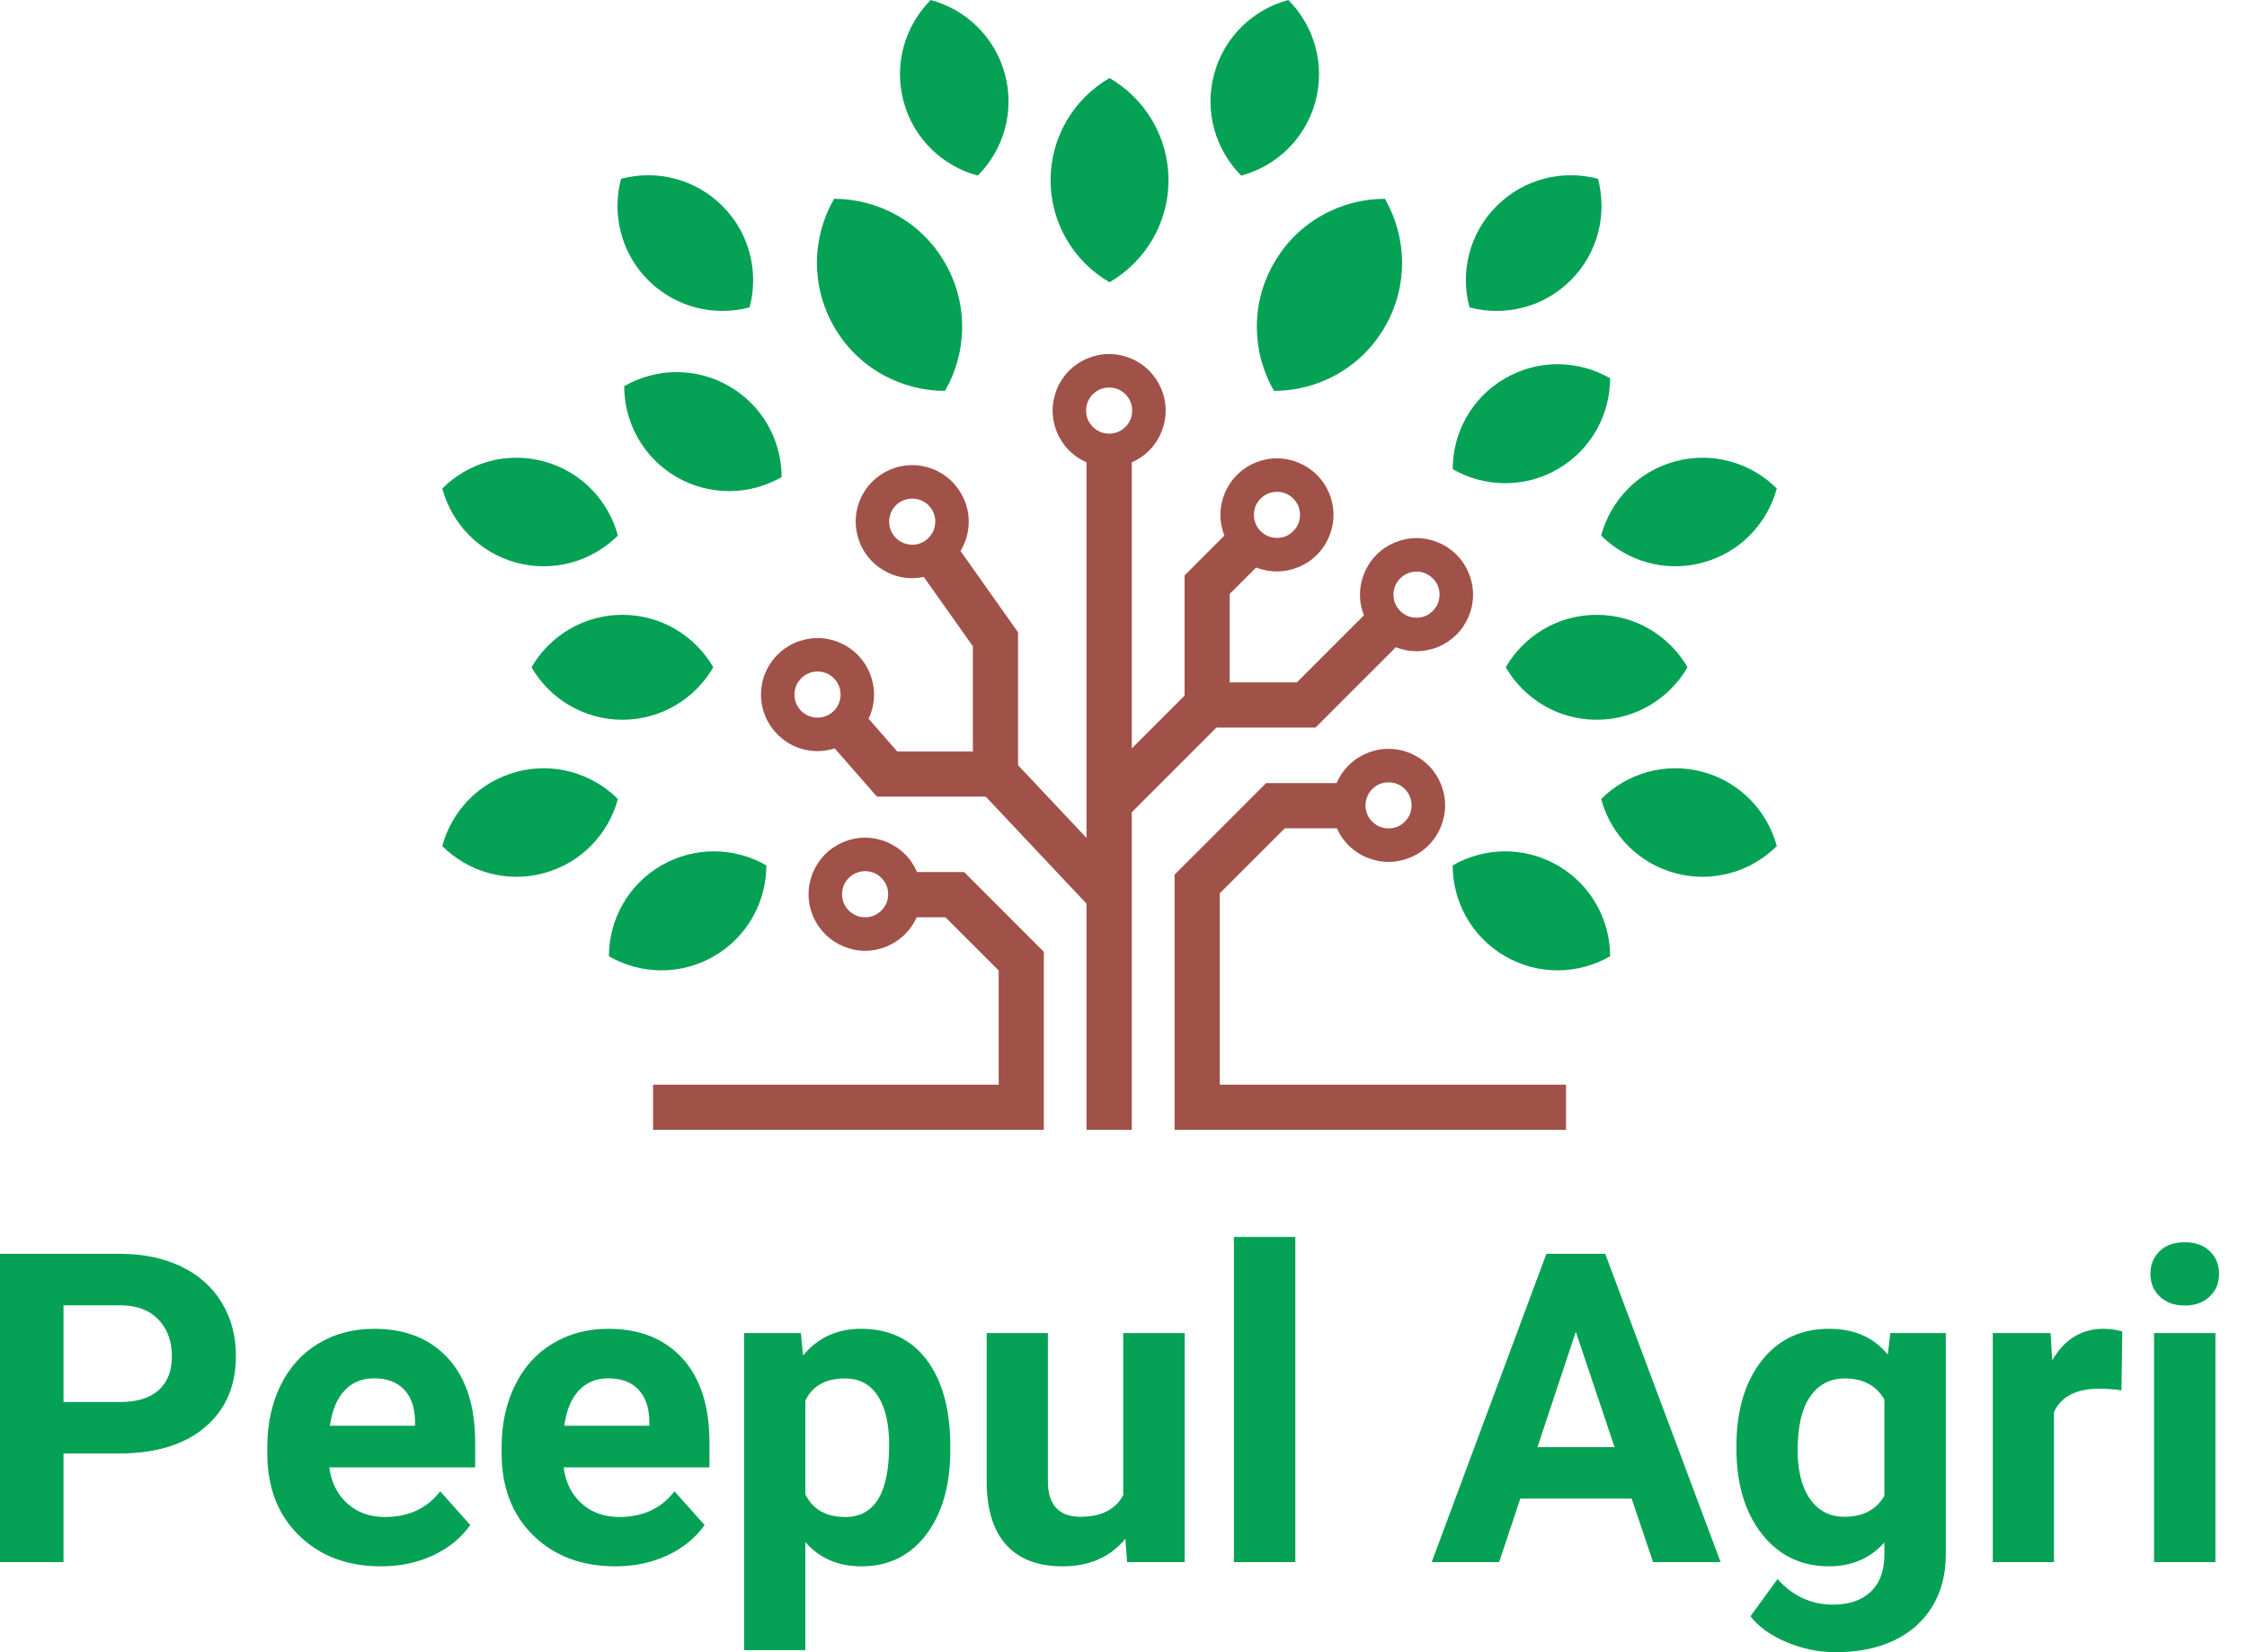 <svg width="68" height="50" viewBox="0 0 68 50" fill="none" xmlns="http://www.w3.org/2000/svg">
<path d="M1.922 43.986V47.273H0V37.944H3.637C4.336 37.944 4.954 38.073 5.485 38.329C6.016 38.585 6.425 38.95 6.711 39.42C6.997 39.892 7.14 40.431 7.14 41.031C7.14 41.945 6.827 42.667 6.201 43.194C5.576 43.721 4.712 43.986 3.605 43.986H1.922ZM1.922 42.428H3.637C4.145 42.428 4.534 42.309 4.801 42.07C5.068 41.831 5.201 41.488 5.201 41.045C5.201 40.588 5.066 40.218 4.797 39.936C4.528 39.654 4.156 39.51 3.681 39.502H1.922V42.428ZM11.529 47.401C10.511 47.401 9.685 47.089 9.046 46.465C8.408 45.842 8.089 45.012 8.089 43.973V43.793C8.089 43.097 8.222 42.476 8.491 41.926C8.76 41.376 9.143 40.954 9.636 40.658C10.129 40.361 10.691 40.213 11.322 40.213C12.272 40.213 13.017 40.512 13.563 41.109C14.107 41.708 14.38 42.553 14.38 43.651V44.407H9.965C10.026 44.86 10.206 45.224 10.508 45.497C10.809 45.77 11.19 45.908 11.65 45.908C12.363 45.908 12.922 45.65 13.322 45.131L14.232 46.151C13.953 46.543 13.58 46.85 13.104 47.07C12.63 47.292 12.105 47.401 11.529 47.401ZM11.317 41.712C10.949 41.712 10.652 41.837 10.424 42.083C10.195 42.33 10.049 42.684 9.984 43.147H12.56V42.999C12.553 42.589 12.441 42.271 12.227 42.049C12.014 41.824 11.709 41.712 11.317 41.712ZM18.619 47.401C17.604 47.401 16.775 47.089 16.137 46.465C15.5 45.842 15.18 45.012 15.18 43.973V43.793C15.18 43.097 15.314 42.476 15.583 41.926C15.85 41.376 16.233 40.954 16.726 40.658C17.221 40.361 17.782 40.213 18.413 40.213C19.362 40.213 20.109 40.512 20.653 41.109C21.197 41.708 21.47 42.553 21.47 43.651V44.407H17.056C17.116 44.86 17.297 45.224 17.598 45.497C17.899 45.77 18.28 45.908 18.741 45.908C19.455 45.908 20.012 45.65 20.412 45.131L21.322 46.151C21.044 46.543 20.67 46.85 20.196 47.07C19.721 47.292 19.196 47.401 18.619 47.401ZM18.407 41.712C18.04 41.712 17.742 41.837 17.515 42.083C17.285 42.33 17.139 42.684 17.075 43.147H19.651V42.999C19.643 42.589 19.531 42.271 19.317 42.049C19.105 41.824 18.801 41.712 18.407 41.712ZM28.759 43.871C28.759 44.94 28.517 45.794 28.032 46.437C27.548 47.079 26.892 47.401 26.068 47.401C25.369 47.401 24.802 47.159 24.372 46.67V49.938H22.52V40.342H24.237L24.302 41.02C24.751 40.48 25.334 40.213 26.055 40.213C26.91 40.213 27.575 40.529 28.049 41.16C28.522 41.793 28.759 42.663 28.759 43.774V43.871ZM26.908 43.734C26.908 43.09 26.794 42.593 26.564 42.241C26.337 41.892 26.005 41.716 25.57 41.716C24.988 41.716 24.59 41.939 24.372 42.383V45.222C24.597 45.679 25.001 45.908 25.583 45.908C26.466 45.908 26.908 45.184 26.908 43.734ZM34.057 46.568C33.598 47.123 32.967 47.401 32.16 47.401C31.416 47.401 30.85 47.187 30.459 46.761C30.069 46.334 29.868 45.707 29.86 44.883V40.342H31.712V44.818C31.712 45.54 32.042 45.901 32.698 45.901C33.325 45.901 33.759 45.682 33.992 45.247V40.342H35.852V47.273H34.108L34.057 46.568ZM39.2 47.273H37.341V37.432H39.2V47.273ZM49.378 45.351H46.008L45.368 47.273H43.327L46.797 37.944H48.578L52.07 47.273H50.026L49.378 45.351ZM46.528 43.793H48.861L47.688 40.302L46.528 43.793ZM52.549 43.757C52.549 42.692 52.803 41.835 53.307 41.185C53.815 40.535 54.498 40.213 55.354 40.213C56.114 40.213 56.707 40.472 57.13 40.995L57.206 40.342H58.885V47.039C58.885 47.648 58.747 48.175 58.472 48.624C58.197 49.071 57.809 49.413 57.308 49.649C56.808 49.883 56.224 50 55.553 50C55.045 50 54.549 49.9 54.069 49.697C53.586 49.494 53.22 49.232 52.974 48.912L53.792 47.786C54.255 48.302 54.812 48.56 55.47 48.56C55.963 48.56 56.343 48.429 56.618 48.165C56.891 47.904 57.026 47.53 57.026 47.049V46.678C56.599 47.161 56.038 47.401 55.343 47.401C54.511 47.401 53.836 47.075 53.321 46.424C52.807 45.772 52.549 44.909 52.549 43.833V43.757ZM54.401 43.889C54.401 44.517 54.528 45.01 54.778 45.366C55.03 45.722 55.375 45.901 55.815 45.901C56.38 45.901 56.783 45.688 57.026 45.267V42.351C56.779 41.928 56.38 41.716 55.828 41.716C55.385 41.716 55.034 41.898 54.782 42.261C54.528 42.623 54.401 43.166 54.401 43.889ZM64.201 42.074C63.949 42.042 63.726 42.025 63.536 42.025C62.833 42.025 62.374 42.261 62.158 42.735V47.273H60.307V40.342H62.056L62.105 41.168C62.477 40.531 62.99 40.213 63.65 40.213C63.855 40.213 64.048 40.241 64.226 40.294L64.201 42.074ZM67.044 47.273H65.187V40.342H67.044V47.273ZM65.077 38.549C65.077 38.27 65.172 38.041 65.358 37.861C65.543 37.682 65.797 37.593 66.116 37.593C66.432 37.593 66.684 37.682 66.872 37.861C67.059 38.041 67.154 38.27 67.154 38.549C67.154 38.827 67.058 39.06 66.868 39.239C66.679 39.419 66.428 39.508 66.116 39.508C65.803 39.508 65.555 39.419 65.363 39.239C65.174 39.06 65.077 38.827 65.077 38.549Z" fill="#05A155"/>
<path fill-rule="evenodd" clip-rule="evenodd" d="M23.654 14.437C22.704 14.984 21.497 15.024 20.477 14.437C19.459 13.849 18.891 12.782 18.889 11.687C19.84 11.139 21.047 11.099 22.065 11.687C23.083 12.274 23.654 13.341 23.654 14.437Z" fill="#05A155"/>
<path fill-rule="evenodd" clip-rule="evenodd" d="M21.586 20.193C21.038 21.142 20.011 21.781 18.836 21.781C17.661 21.781 16.634 21.142 16.084 20.193C16.634 19.245 17.661 18.606 18.836 18.606C20.011 18.606 21.038 19.245 21.586 20.193Z" fill="#05A155"/>
<path fill-rule="evenodd" clip-rule="evenodd" d="M33.577 8.542C34.643 7.924 35.361 6.772 35.361 5.451C35.361 4.132 34.643 2.979 33.577 2.362C32.51 2.979 31.794 4.132 31.794 5.451C31.794 6.772 32.51 7.924 33.577 8.542Z" fill="#05A155"/>
<path fill-rule="evenodd" clip-rule="evenodd" d="M43.962 14.198C44.911 14.745 46.119 14.785 47.138 14.198C48.156 13.61 48.725 12.543 48.727 11.448C47.775 10.9 46.568 10.86 45.55 11.448C44.532 12.035 43.962 13.102 43.962 14.198Z" fill="#05A155"/>
<path fill-rule="evenodd" clip-rule="evenodd" d="M45.567 20.193C46.117 21.142 47.142 21.781 48.319 21.781C49.494 21.781 50.52 21.142 51.069 20.193C50.52 19.245 49.494 18.606 48.319 18.606C47.142 18.606 46.117 19.245 45.567 20.193Z" fill="#05A155"/>
<path fill-rule="evenodd" clip-rule="evenodd" d="M29.59 5.314C30.365 4.539 30.716 3.381 30.412 2.246C30.107 1.111 29.226 0.284 28.166 0C27.391 0.777 27.041 1.933 27.344 3.068C27.649 4.204 28.532 5.03 29.59 5.314Z" fill="#05A155"/>
<path fill-rule="evenodd" clip-rule="evenodd" d="M22.685 9.302C22.967 8.241 22.694 7.064 21.862 6.234C21.032 5.402 19.853 5.129 18.794 5.411C18.512 6.471 18.786 7.648 19.616 8.48C20.448 9.31 21.625 9.585 22.685 9.302Z" fill="#05A155"/>
<path fill-rule="evenodd" clip-rule="evenodd" d="M18.699 16.207C18.413 15.147 17.587 14.264 16.451 13.961C15.316 13.656 14.16 14.008 13.385 14.783C13.669 15.841 14.495 16.724 15.631 17.029C16.766 17.332 17.922 16.982 18.699 16.207Z" fill="#05A155"/>
<path fill-rule="evenodd" clip-rule="evenodd" d="M18.699 24.18C17.922 23.405 16.766 23.054 15.631 23.358C14.495 23.663 13.669 24.544 13.385 25.604C14.16 26.379 15.316 26.729 16.451 26.426C17.587 26.121 18.413 25.24 18.699 24.18Z" fill="#05A155"/>
<path fill-rule="evenodd" clip-rule="evenodd" d="M37.563 5.314C38.622 5.03 39.505 4.204 39.809 3.068C40.114 1.933 39.761 0.777 38.988 0C37.929 0.284 37.045 1.111 36.742 2.246C36.437 3.381 36.789 4.539 37.563 5.314Z" fill="#05A155"/>
<path fill-rule="evenodd" clip-rule="evenodd" d="M44.47 9.302C45.529 9.585 46.706 9.31 47.536 8.48C48.368 7.648 48.641 6.471 48.359 5.411C47.3 5.129 46.123 5.402 45.291 6.234C44.46 7.064 44.185 8.241 44.47 9.302Z" fill="#05A155"/>
<path fill-rule="evenodd" clip-rule="evenodd" d="M48.455 16.207C49.232 16.982 50.388 17.332 51.524 17.027C52.659 16.724 53.485 15.841 53.77 14.783C52.994 14.008 51.836 13.656 50.701 13.961C49.566 14.264 48.739 15.147 48.455 16.207Z" fill="#05A155"/>
<path fill-rule="evenodd" clip-rule="evenodd" d="M48.455 24.18C48.739 25.24 49.566 26.121 50.701 26.426C51.836 26.729 52.994 26.379 53.77 25.604C53.485 24.544 52.659 23.663 51.524 23.358C50.388 23.054 49.232 23.405 48.455 24.18Z" fill="#05A155"/>
<path fill-rule="evenodd" clip-rule="evenodd" d="M28.598 11.829C27.26 11.829 25.96 11.133 25.243 9.892C24.525 8.65 24.574 7.176 25.241 6.016C26.579 6.018 27.882 6.711 28.598 7.955C29.314 9.196 29.267 10.671 28.598 11.829Z" fill="#05A155"/>
<path fill-rule="evenodd" clip-rule="evenodd" d="M38.554 11.829C39.892 11.829 41.194 11.133 41.91 9.892C42.627 8.65 42.58 7.176 41.91 6.016C40.572 6.018 39.272 6.711 38.556 7.955C37.837 9.196 37.887 10.671 38.554 11.829Z" fill="#05A155"/>
<path fill-rule="evenodd" clip-rule="evenodd" d="M43.962 26.189C43.962 27.285 44.532 28.352 45.55 28.939C46.568 29.527 47.775 29.487 48.727 28.939C48.725 27.842 48.156 26.777 47.138 26.189C46.119 25.602 44.911 25.642 43.962 26.189Z" fill="#05A155"/>
<path fill-rule="evenodd" clip-rule="evenodd" d="M23.192 26.189C23.191 27.285 22.622 28.352 21.604 28.939C20.587 29.527 19.377 29.487 18.428 28.939C18.428 27.842 18.998 26.777 20.016 26.189C21.034 25.602 22.243 25.642 23.192 26.189Z" fill="#05A155"/>
<path d="M40.818 25.065H38.883L36.913 27.033V32.825H47.392V34.191H35.547V26.468L38.316 23.699H40.818V25.065Z" fill="#A05148"/>
<path d="M33.1 23.799L35.848 21.051V17.414L37.311 15.949L38.272 16.916L37.214 17.973V21.334L37.013 21.817L34.066 24.766L33.1 23.799Z" fill="#A05148"/>
<path d="M42.499 19.33L39.811 22.018H36.53V20.651H39.246L41.532 18.366L42.499 19.33Z" fill="#A05148"/>
<path d="M42.021 23.676C41.924 23.676 41.833 23.693 41.754 23.727C41.67 23.761 41.595 23.813 41.528 23.879C41.401 24.006 41.324 24.18 41.324 24.372C41.324 24.47 41.343 24.561 41.375 24.641C41.409 24.722 41.462 24.8 41.528 24.866C41.595 24.931 41.67 24.984 41.754 25.018C41.833 25.05 41.924 25.069 42.021 25.069C42.12 25.069 42.209 25.05 42.29 25.018C42.372 24.984 42.447 24.931 42.514 24.866C42.58 24.8 42.633 24.722 42.667 24.641C42.7 24.561 42.718 24.47 42.718 24.372C42.718 24.277 42.7 24.186 42.667 24.106V24.104C42.633 24.023 42.58 23.945 42.514 23.879C42.447 23.813 42.372 23.761 42.29 23.727C42.209 23.693 42.12 23.676 42.021 23.676ZM41.369 22.793C41.572 22.708 41.794 22.662 42.021 22.662C42.25 22.662 42.47 22.708 42.673 22.793C42.885 22.88 43.075 23.007 43.23 23.163C43.386 23.318 43.513 23.506 43.6 23.718H43.602C43.685 23.921 43.733 24.142 43.733 24.372C43.733 24.601 43.685 24.821 43.602 25.026C43.513 25.238 43.386 25.427 43.23 25.583C43.075 25.738 42.887 25.865 42.673 25.952C42.47 26.036 42.25 26.083 42.021 26.083C41.794 26.083 41.572 26.036 41.369 25.952C41.157 25.865 40.967 25.738 40.812 25.583C40.656 25.427 40.529 25.238 40.44 25.026C40.357 24.821 40.31 24.601 40.31 24.372C40.31 23.9 40.501 23.471 40.812 23.163C40.967 23.007 41.157 22.88 41.369 22.793Z" fill="#A05148"/>
<path d="M42.867 17.298C42.77 17.298 42.679 17.317 42.599 17.352C42.518 17.384 42.44 17.437 42.374 17.503C42.308 17.569 42.257 17.645 42.222 17.729C42.188 17.808 42.171 17.899 42.171 17.996C42.171 18.094 42.188 18.183 42.222 18.265C42.257 18.346 42.308 18.422 42.374 18.489C42.44 18.555 42.518 18.608 42.599 18.642C42.679 18.674 42.77 18.693 42.867 18.693C42.965 18.693 43.056 18.674 43.136 18.642C43.217 18.608 43.293 18.555 43.36 18.489C43.426 18.422 43.479 18.346 43.513 18.265C43.545 18.183 43.564 18.094 43.564 17.996C43.564 17.899 43.545 17.808 43.513 17.729C43.479 17.645 43.426 17.569 43.36 17.503C43.293 17.437 43.217 17.384 43.136 17.352C43.056 17.317 42.965 17.298 42.867 17.298ZM42.215 16.415C42.418 16.332 42.639 16.284 42.867 16.284C43.096 16.284 43.316 16.332 43.521 16.415C43.733 16.504 43.922 16.631 44.078 16.787C44.233 16.942 44.36 17.132 44.447 17.344C44.533 17.547 44.578 17.768 44.578 17.996C44.578 18.225 44.533 18.445 44.447 18.648C44.36 18.862 44.233 19.05 44.078 19.205C43.922 19.36 43.733 19.488 43.521 19.577C43.316 19.66 43.096 19.707 42.867 19.707C42.639 19.707 42.418 19.66 42.215 19.577C42.002 19.488 41.813 19.36 41.658 19.205C41.502 19.05 41.375 18.862 41.288 18.648C41.203 18.445 41.157 18.225 41.157 17.996C41.157 17.768 41.203 17.547 41.288 17.344C41.375 17.132 41.502 16.942 41.658 16.787C41.813 16.631 42.002 16.504 42.215 16.415Z" fill="#A05148"/>
<path d="M38.644 14.884C38.547 14.884 38.458 14.903 38.379 14.935H38.377C38.293 14.969 38.218 15.022 38.151 15.088C38.085 15.155 38.032 15.231 37.998 15.312C37.966 15.394 37.947 15.483 37.947 15.581C37.947 15.678 37.966 15.769 37.998 15.848C38.032 15.932 38.085 16.008 38.151 16.074C38.276 16.201 38.451 16.279 38.644 16.279C38.743 16.279 38.832 16.26 38.913 16.227C38.995 16.193 39.071 16.14 39.137 16.074C39.203 16.008 39.256 15.932 39.29 15.848C39.323 15.769 39.342 15.678 39.342 15.581C39.342 15.483 39.323 15.394 39.29 15.312C39.256 15.231 39.203 15.155 39.137 15.088C39.071 15.022 38.995 14.969 38.913 14.935C38.832 14.903 38.743 14.884 38.644 14.884ZM37.99 14.002V14.001C38.193 13.917 38.415 13.87 38.644 13.87C38.873 13.87 39.093 13.917 39.296 14.001C39.508 14.09 39.698 14.217 39.853 14.372C40.009 14.527 40.136 14.717 40.225 14.929C40.308 15.132 40.355 15.352 40.355 15.581C40.355 15.81 40.308 16.03 40.225 16.233C40.136 16.445 40.009 16.635 39.853 16.79C39.698 16.946 39.51 17.073 39.296 17.162C39.093 17.245 38.873 17.293 38.644 17.293C38.172 17.293 37.744 17.101 37.435 16.79C37.279 16.635 37.153 16.445 37.063 16.233C36.98 16.03 36.933 15.81 36.933 15.581C36.933 15.352 36.98 15.132 37.063 14.929C37.153 14.715 37.279 14.527 37.435 14.372C37.59 14.217 37.778 14.09 37.99 14.002Z" fill="#A05148"/>
<path d="M33.566 11.728C33.467 11.728 33.376 11.747 33.297 11.779C33.215 11.813 33.139 11.867 33.073 11.933L33.071 11.931C33.007 11.997 32.956 12.073 32.92 12.156C32.887 12.236 32.868 12.327 32.868 12.426C32.868 12.522 32.887 12.613 32.92 12.693C32.954 12.776 33.007 12.852 33.073 12.918C33.139 12.985 33.215 13.036 33.297 13.07C33.376 13.104 33.467 13.123 33.566 13.123C33.663 13.123 33.754 13.104 33.833 13.07C33.915 13.038 33.992 12.985 34.059 12.918C34.125 12.852 34.176 12.776 34.21 12.693C34.245 12.613 34.263 12.522 34.263 12.426C34.263 12.327 34.245 12.236 34.21 12.156C34.176 12.073 34.125 11.997 34.059 11.931V11.933C33.992 11.867 33.915 11.813 33.833 11.779C33.754 11.747 33.663 11.728 33.566 11.728ZM32.914 10.845C33.117 10.761 33.337 10.714 33.566 10.714C33.793 10.714 34.015 10.761 34.218 10.845C34.43 10.932 34.62 11.061 34.775 11.214V11.216C34.931 11.374 35.059 11.563 35.145 11.774C35.23 11.976 35.276 12.196 35.276 12.426C35.276 12.653 35.23 12.875 35.145 13.078C35.058 13.29 34.931 13.479 34.775 13.635C34.62 13.79 34.43 13.917 34.218 14.004C34.015 14.09 33.793 14.135 33.566 14.135C33.337 14.135 33.117 14.09 32.914 14.004C32.7 13.917 32.512 13.79 32.357 13.635C32.199 13.479 32.074 13.29 31.985 13.078C31.902 12.875 31.855 12.653 31.855 12.426C31.855 12.196 31.902 11.976 31.985 11.774C32.072 11.563 32.199 11.374 32.357 11.216V11.214C32.512 11.061 32.7 10.932 32.914 10.845Z" fill="#A05148"/>
<path d="M32.88 34.191V13.629H34.25V34.191H32.88Z" fill="#A05148"/>
<path d="M19.763 32.825H30.223V29.37L28.612 27.759H27.384V26.392H29.179L31.589 28.805V34.191H19.763V32.825Z" fill="#A05148"/>
<path d="M26.18 26.364C26.084 26.364 25.993 26.383 25.913 26.417C25.83 26.449 25.754 26.502 25.687 26.568C25.621 26.635 25.568 26.71 25.534 26.794C25.502 26.873 25.483 26.964 25.483 27.061C25.483 27.16 25.502 27.249 25.534 27.33C25.568 27.412 25.621 27.488 25.687 27.554C25.754 27.62 25.83 27.673 25.913 27.707C25.993 27.74 26.084 27.759 26.18 27.759C26.279 27.759 26.368 27.74 26.449 27.707C26.531 27.673 26.607 27.62 26.673 27.554C26.739 27.488 26.792 27.412 26.826 27.33C26.859 27.249 26.878 27.16 26.878 27.061C26.878 26.964 26.859 26.873 26.826 26.794C26.792 26.71 26.739 26.635 26.673 26.568C26.607 26.502 26.531 26.449 26.449 26.417C26.368 26.383 26.279 26.364 26.18 26.364ZM25.528 25.48C25.731 25.397 25.951 25.35 26.18 25.35C26.41 25.35 26.629 25.397 26.832 25.48C27.044 25.57 27.234 25.696 27.389 25.852C27.545 26.007 27.672 26.197 27.761 26.409C27.844 26.612 27.892 26.834 27.892 27.061C27.892 27.29 27.844 27.51 27.761 27.713C27.672 27.927 27.545 28.115 27.389 28.27C27.234 28.426 27.044 28.553 26.832 28.642C26.629 28.725 26.41 28.773 26.18 28.773C25.951 28.773 25.731 28.725 25.528 28.642C25.316 28.553 25.126 28.426 24.971 28.27C24.816 28.115 24.689 27.927 24.599 27.713C24.516 27.51 24.469 27.29 24.469 27.061C24.469 26.834 24.516 26.612 24.599 26.409C24.689 26.197 24.816 26.007 24.971 25.852C25.126 25.696 25.316 25.57 25.528 25.48Z" fill="#A05148"/>
<path d="M33.07 27.548L29.628 23.892L29.442 23.426V19.558L27.746 17.162L28.857 16.377L30.809 19.135V23.157L34.063 26.614L33.07 27.548Z" fill="#A05148"/>
<path d="M26.046 21.477L27.153 22.742H30.125V24.108H26.539L25.02 22.374L26.046 21.477Z" fill="#A05148"/>
<path d="M24.854 19.313C25.085 19.328 25.303 19.391 25.498 19.488C25.701 19.588 25.879 19.726 26.027 19.895C26.173 20.062 26.288 20.259 26.36 20.475C26.43 20.681 26.463 20.905 26.448 21.134C26.432 21.364 26.37 21.582 26.273 21.777C26.173 21.98 26.034 22.16 25.866 22.306C25.697 22.454 25.502 22.569 25.288 22.641H25.286C25.079 22.709 24.855 22.742 24.626 22.727C24.397 22.711 24.179 22.651 23.984 22.554C23.781 22.454 23.601 22.313 23.455 22.145C23.307 21.978 23.193 21.783 23.121 21.567L23.119 21.569C23.049 21.36 23.019 21.136 23.034 20.907C23.049 20.676 23.11 20.458 23.207 20.263C23.307 20.06 23.447 19.88 23.614 19.734C23.783 19.586 23.98 19.472 24.192 19.4H24.194C24.402 19.33 24.624 19.298 24.854 19.313ZM25.051 20.393C24.971 20.355 24.882 20.329 24.787 20.323C24.692 20.318 24.602 20.329 24.518 20.357C24.429 20.388 24.348 20.435 24.281 20.494C24.213 20.555 24.156 20.627 24.114 20.71C24.075 20.79 24.05 20.879 24.044 20.973C24.039 21.068 24.05 21.159 24.078 21.242V21.244C24.109 21.332 24.154 21.411 24.215 21.48C24.274 21.548 24.348 21.605 24.431 21.646C24.511 21.686 24.6 21.711 24.694 21.716C24.789 21.722 24.88 21.711 24.963 21.682C25.053 21.652 25.132 21.605 25.2 21.546C25.269 21.487 25.326 21.413 25.367 21.33C25.405 21.25 25.43 21.161 25.437 21.066C25.443 20.971 25.43 20.879 25.401 20.795C25.373 20.708 25.326 20.628 25.267 20.56C25.206 20.492 25.134 20.435 25.051 20.393Z" fill="#A05148"/>
<path d="M27.893 14.101C28.121 14.139 28.331 14.222 28.517 14.34C28.706 14.459 28.871 14.617 29 14.8C29.129 14.982 29.224 15.191 29.273 15.409C29.323 15.623 29.33 15.848 29.292 16.074C29.252 16.301 29.169 16.512 29.053 16.698C28.932 16.889 28.775 17.052 28.595 17.181H28.593C28.409 17.31 28.202 17.404 27.983 17.454C27.77 17.503 27.545 17.511 27.317 17.473C27.09 17.433 26.879 17.349 26.696 17.232C26.502 17.111 26.337 16.953 26.209 16.771H26.21C26.081 16.591 25.989 16.383 25.938 16.163C25.89 15.949 25.881 15.723 25.92 15.498C25.958 15.27 26.042 15.06 26.159 14.874C26.279 14.685 26.436 14.52 26.62 14.391V14.389C26.8 14.262 27.006 14.169 27.228 14.118C27.442 14.071 27.668 14.061 27.893 14.101ZM27.979 15.195C27.905 15.147 27.818 15.115 27.725 15.098C27.628 15.083 27.537 15.085 27.452 15.105C27.363 15.124 27.277 15.164 27.202 15.217L27.2 15.215C27.128 15.267 27.065 15.335 27.014 15.414C26.968 15.488 26.934 15.574 26.919 15.668C26.902 15.763 26.906 15.856 26.925 15.941C26.944 16.03 26.982 16.114 27.035 16.188L27.037 16.19C27.09 16.265 27.156 16.328 27.234 16.377C27.308 16.425 27.393 16.457 27.488 16.474C27.583 16.489 27.675 16.487 27.761 16.468C27.852 16.447 27.935 16.409 28.009 16.358V16.356C28.083 16.303 28.147 16.235 28.197 16.157C28.244 16.084 28.278 15.998 28.293 15.903C28.31 15.809 28.307 15.716 28.288 15.63C28.267 15.54 28.229 15.454 28.176 15.382C28.125 15.308 28.058 15.244 27.979 15.195Z" fill="#A05148"/>
</svg>
